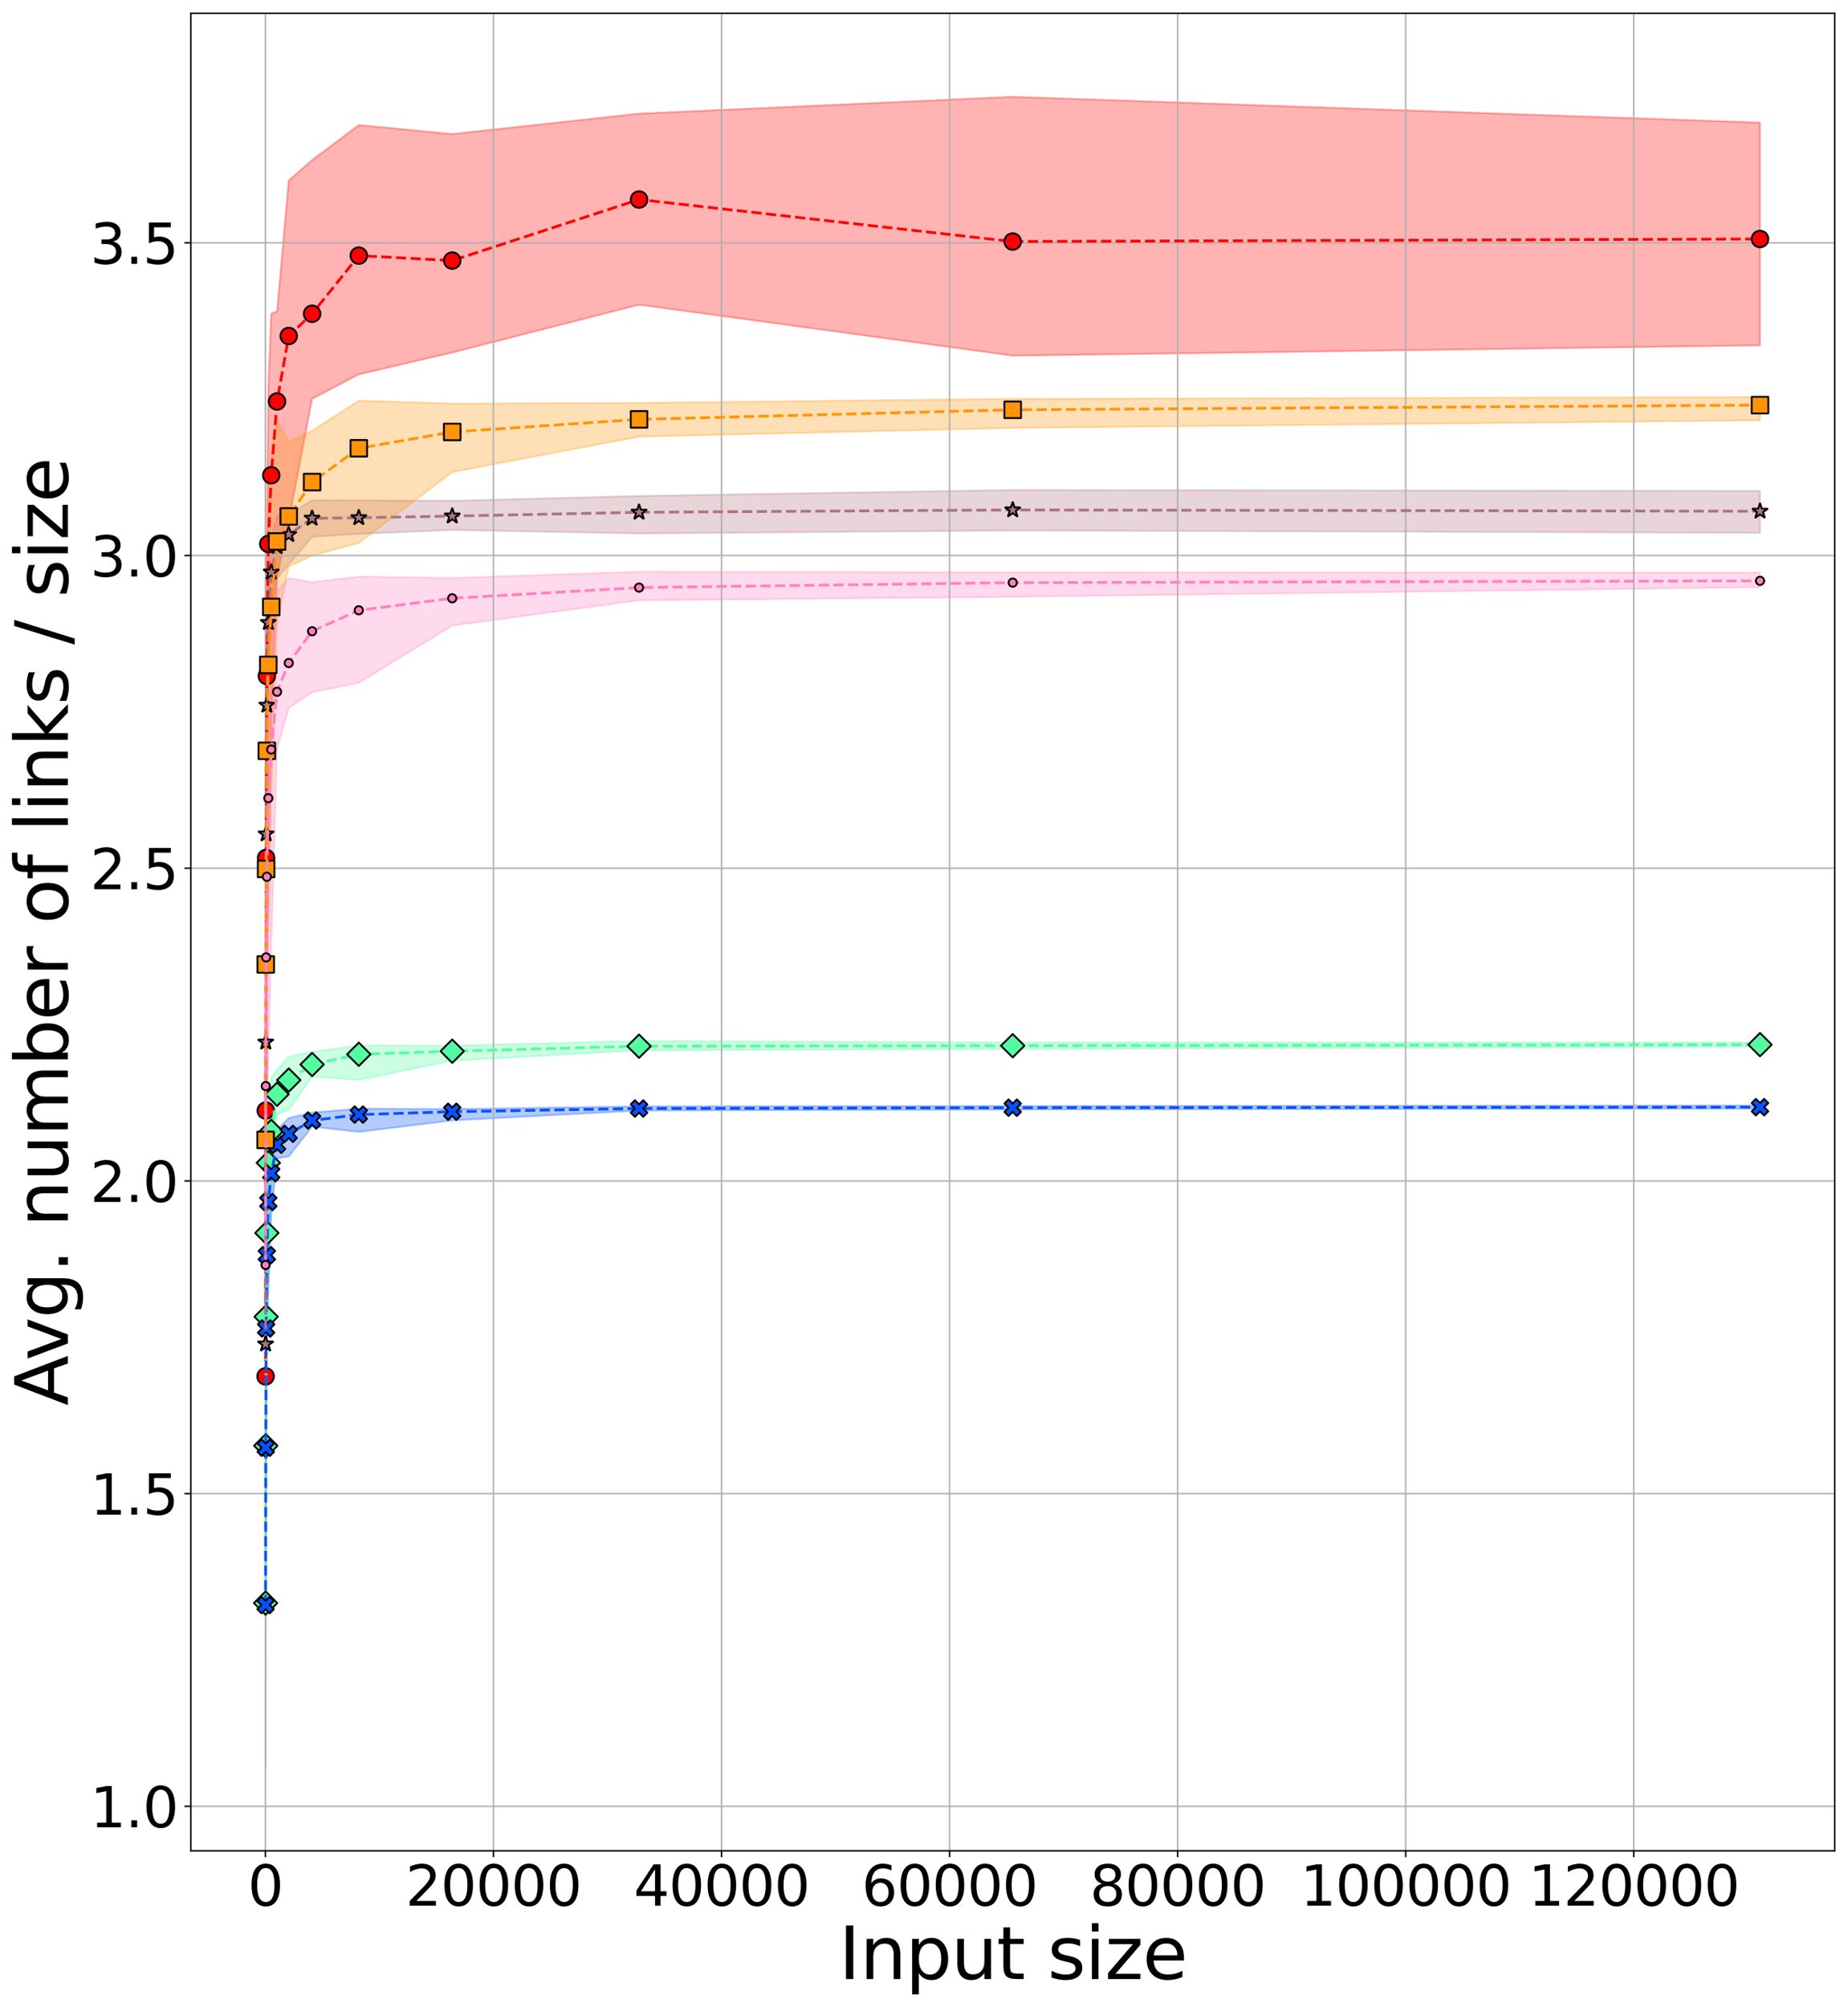 <?xml version="1.0" encoding="utf-8" standalone="no"?>
<!DOCTYPE svg PUBLIC "-//W3C//DTD SVG 1.1//EN"
  "http://www.w3.org/Graphics/SVG/1.1/DTD/svg11.dtd">
<svg height="1090.099pt" version="1.1" viewBox="0 0 1003.654 1090.099" width="1003.654pt" xmlns="http://www.w3.org/2000/svg" xmlns:xlink="http://www.w3.org/1999/xlink">
 <defs>
  <style type="text/css">*{stroke-linecap:butt;stroke-linejoin:round;}</style>
 </defs>
 <g id="figure_1">
  <g id="patch_1">
   <path d="M 0 1090.099 
L 1003.654 1090.099 
L 1003.654 0 
L 0 0 
z
" style="fill:#ffffff;"/>
  </g>
  <g id="axes_1">
   <g id="patch_2">
    <path d="M 103.654 1005.12 
L 996.454 1005.12 
L 996.454 7.2 
L 103.654 7.2 
z
" style="fill:#ffffff;"/>
   </g>
   <g id="PolyCollection_1">
    <defs>
     <path d="M 144.236 -448.759 
L 144.236 -215.251 
L 144.335 -278.935 
L 144.533 -374.461 
L 144.93 -557.552 
L 145.722 -618.582 
L 147.308 -699.514 
L 150.478 -776.465 
L 156.82 -807.312 
L 169.504 -873.484 
L 194.87 -886.793 
L 245.604 -898.63 
L 347.071 -924.605 
L 550.005 -896.93 
L 955.872 -902.548 
L 955.872 -1023.523 
L 955.872 -1023.523 
L 550.005 -1037.539 
L 347.071 -1028.402 
L 245.604 -1017.311 
L 194.87 -1022.204 
L 169.504 -1003.173 
L 156.82 -992.062 
L 150.478 -921.081 
L 147.308 -919.754 
L 145.722 -879.951 
L 144.93 -796.366 
L 144.533 -730.029 
L 144.335 -607.968 
L 144.236 -448.759 
z
" id="m9355adbc4a" style="stroke:#fe0002;stroke-opacity:0.3;"/>
    </defs>
    <g clip-path="url(#pcbaaff3a1e)">
     <use style="fill:#fe0002;fill-opacity:0.3;stroke:#fe0002;stroke-opacity:0.3;" x="0" xlink:href="#m9355adbc4a" y="1090.099"/>
    </g>
   </g>
   <g id="PolyCollection_2">
    <defs>
     <path d="M 144.236 -300.163 
L 144.236 -130.339 
L 144.335 -215.251 
L 144.533 -305.47 
L 144.93 -371.807 
L 145.722 -400.996 
L 147.308 -442.125 
L 150.478 -485.244 
L 156.82 -487.234 
L 169.504 -505.477 
L 194.87 -503.611 
L 245.604 -514.059 
L 347.071 -519.677 
L 550.005 -520.413 
L 955.872 -521.699 
L 955.872 -523.95 
L 955.872 -523.95 
L 550.005 -523.953 
L 347.071 -524.777 
L 245.604 -522.227 
L 194.87 -522.31 
L 169.504 -518.827 
L 156.82 -516.257 
L 150.478 -509.126 
L 147.308 -505.145 
L 145.722 -488.561 
L 144.93 -459.372 
L 144.533 -416.917 
L 144.335 -353.233 
L 144.236 -300.163 
z
" id="m1fe9b29bbb" style="stroke:#53fca1;stroke-opacity:0.3;"/>
    </defs>
    <g clip-path="url(#pcbaaff3a1e)">
     <use style="fill:#53fca1;fill-opacity:0.3;stroke:#53fca1;stroke-opacity:0.3;" x="0" xlink:href="#m1fe9b29bbb" y="1090.099"/>
    </g>
   </g>
   <g id="PolyCollection_3">
    <defs>
     <path d="M 144.236 -278.935 
L 144.236 -130.339 
L 144.335 -215.251 
L 144.533 -305.47 
L 144.93 -366.5 
L 145.722 -387.728 
L 147.308 -430.184 
L 150.478 -461.031 
L 156.82 -462.026 
L 169.504 -478.279 
L 194.87 -475.376 
L 245.604 -481.616 
L 347.071 -486.975 
L 550.005 -487.53 
L 955.872 -488.061 
L 955.872 -489.75 
L 955.872 -489.75 
L 550.005 -489.458 
L 347.071 -489.255 
L 245.604 -487.773 
L 194.87 -488.022 
L 169.504 -485.907 
L 156.82 -482.922 
L 150.478 -476.62 
L 147.308 -473.967 
L 145.722 -456.719 
L 144.93 -443.452 
L 144.533 -395.689 
L 144.335 -353.233 
L 144.236 -278.935 
z
" id="m3654553b6e" style="stroke:#0652ff;stroke-opacity:0.3;"/>
    </defs>
    <g clip-path="url(#pcbaaff3a1e)">
     <use style="fill:#0652ff;fill-opacity:0.3;stroke:#0652ff;stroke-opacity:0.3;" x="0" xlink:href="#m3654553b6e" y="1090.099"/>
    </g>
   </g>
   <g id="PolyCollection_4">
    <defs>
     <path d="M 144.236 -416.917 
L 144.236 -278.935 
L 144.335 -485.907 
L 144.533 -584.087 
L 144.93 -675.632 
L 145.722 -727.376 
L 147.308 -757.891 
L 150.478 -775.968 
L 156.82 -783.514 
L 169.504 -798.522 
L 194.87 -800.16 
L 245.604 -802.295 
L 347.071 -800.388 
L 550.005 -802.018 
L 955.872 -800.741 
L 955.872 -823.495 
L 955.872 -823.495 
L 550.005 -823.99 
L 347.071 -820.766 
L 245.604 -818.102 
L 194.87 -818.361 
L 169.504 -818.424 
L 156.82 -810.878 
L 150.478 -809.966 
L 147.308 -797.361 
L 145.722 -777.129 
L 144.93 -737.989 
L 144.533 -671.652 
L 144.335 -576.126 
L 144.236 -416.917 
z
" id="m30d0e0763e" style="stroke:#ae7181;stroke-opacity:0.3;"/>
    </defs>
    <g clip-path="url(#pcbaaff3a1e)">
     <use style="fill:#ae7181;fill-opacity:0.3;stroke:#ae7181;stroke-opacity:0.3;" x="0" xlink:href="#m30d0e0763e" y="1090.099"/>
    </g>
   </g>
   <g id="PolyCollection_5">
    <defs>
     <path d="M 144.236 -618.582 
L 144.236 -289.549 
L 144.335 -390.382 
L 144.533 -493.868 
L 144.93 -554.898 
L 145.722 -582.76 
L 147.308 -655.068 
L 150.478 -751.423 
L 156.82 -782.436 
L 169.504 -788.406 
L 194.87 -795.247 
L 245.604 -833.712 
L 347.071 -852.976 
L 550.005 -857.697 
L 955.872 -861.831 
L 955.872 -874.463 
L 955.872 -874.463 
L 550.005 -873.494 
L 347.071 -871.328 
L 245.604 -870.944 
L 194.87 -872.509 
L 169.504 -856.194 
L 156.82 -850.017 
L 150.478 -861.875 
L 147.308 -843.798 
L 145.722 -816.268 
L 144.93 -767.178 
L 144.533 -753.91 
L 144.335 -655.731 
L 144.236 -618.582 
z
" id="maf1f8c5980" style="stroke:#ff9408;stroke-opacity:0.3;"/>
    </defs>
    <g clip-path="url(#pcbaaff3a1e)">
     <use style="fill:#ff9408;fill-opacity:0.3;stroke:#ff9408;stroke-opacity:0.3;" x="0" xlink:href="#maf1f8c5980" y="1090.099"/>
    </g>
   </g>
   <g id="PolyCollection_6">
    <defs>
     <path d="M 144.236 -533.67 
L 144.236 -268.321 
L 144.335 -347.926 
L 144.533 -419.57 
L 144.93 -488.561 
L 145.722 -511.116 
L 147.308 -577.121 
L 150.478 -683.759 
L 156.82 -705.484 
L 169.504 -714.149 
L 194.87 -719.249 
L 245.604 -750.376 
L 347.071 -764.063 
L 550.005 -765.97 
L 955.872 -771.211 
L 955.872 -779.121 
L 955.872 -779.121 
L 550.005 -779.316 
L 347.071 -779.621 
L 245.604 -776.206 
L 194.87 -776.963 
L 169.504 -773.936 
L 156.82 -776.051 
L 150.478 -769.168 
L 147.308 -796.366 
L 145.722 -721.405 
L 144.93 -694.207 
L 144.533 -661.038 
L 144.335 -597.354 
L 144.236 -533.67 
z
" id="md003f95b04" style="stroke:#ff81c0;stroke-opacity:0.3;"/>
    </defs>
    <g clip-path="url(#pcbaaff3a1e)">
     <use style="fill:#ff81c0;fill-opacity:0.3;stroke:#ff81c0;stroke-opacity:0.3;" x="0" xlink:href="#md003f95b04" y="1090.099"/>
    </g>
   </g>
   <g id="matplotlib.axis_1">
    <g id="xtick_1">
     <g id="line2d_1">
      <path clip-path="url(#pcbaaff3a1e)" d="M 144.137 1005.12 
L 144.137 7.2 
" style="fill:none;stroke:#b0b0b0;stroke-linecap:square;stroke-width:0.8;"/>
     </g>
     <g id="line2d_2">
      <defs>
       <path d="M 0 0 
L 0 3.5 
" id="m2d116a897e" style="stroke:#000000;stroke-width:0.8;"/>
      </defs>
      <g>
       <use style="stroke:#000000;stroke-width:0.8;" x="144.137" xlink:href="#m2d116a897e" y="1005.12"/>
      </g>
     </g>
     <g id="text_1">
      <!-- 0 -->
      <g transform="translate(134.593 1034.915)scale(0.3 -0.3)">
       <defs>
        <path d="M 2034 4250 
Q 1547 4250 1301 3770 
Q 1056 3291 1056 2328 
Q 1056 1369 1301 889 
Q 1547 409 2034 409 
Q 2525 409 2770 889 
Q 3016 1369 3016 2328 
Q 3016 3291 2770 3770 
Q 2525 4250 2034 4250 
z
M 2034 4750 
Q 2819 4750 3233 4129 
Q 3647 3509 3647 2328 
Q 3647 1150 3233 529 
Q 2819 -91 2034 -91 
Q 1250 -91 836 529 
Q 422 1150 422 2328 
Q 422 3509 836 4129 
Q 1250 4750 2034 4750 
z
" id="DejaVuSans-30" transform="scale(0.016)"/>
       </defs>
       <use xlink:href="#DejaVuSans-30"/>
      </g>
     </g>
    </g>
    <g id="xtick_2">
     <g id="line2d_3">
      <path clip-path="url(#pcbaaff3a1e)" d="M 267.998 1005.12 
L 267.998 7.2 
" style="fill:none;stroke:#b0b0b0;stroke-linecap:square;stroke-width:0.8;"/>
     </g>
     <g id="line2d_4">
      <g>
       <use style="stroke:#000000;stroke-width:0.8;" x="267.998" xlink:href="#m2d116a897e" y="1005.12"/>
      </g>
     </g>
     <g id="text_2">
      <!-- 20000 -->
      <g transform="translate(220.279 1034.915)scale(0.3 -0.3)">
       <defs>
        <path d="M 1228 531 
L 3431 531 
L 3431 0 
L 469 0 
L 469 531 
Q 828 903 1448 1529 
Q 2069 2156 2228 2338 
Q 2531 2678 2651 2914 
Q 2772 3150 2772 3378 
Q 2772 3750 2511 3984 
Q 2250 4219 1831 4219 
Q 1534 4219 1204 4116 
Q 875 4013 500 3803 
L 500 4441 
Q 881 4594 1212 4672 
Q 1544 4750 1819 4750 
Q 2544 4750 2975 4387 
Q 3406 4025 3406 3419 
Q 3406 3131 3298 2873 
Q 3191 2616 2906 2266 
Q 2828 2175 2409 1742 
Q 1991 1309 1228 531 
z
" id="DejaVuSans-32" transform="scale(0.016)"/>
       </defs>
       <use xlink:href="#DejaVuSans-32"/>
       <use x="63.623" xlink:href="#DejaVuSans-30"/>
       <use x="127.246" xlink:href="#DejaVuSans-30"/>
       <use x="190.869" xlink:href="#DejaVuSans-30"/>
       <use x="254.492" xlink:href="#DejaVuSans-30"/>
      </g>
     </g>
    </g>
    <g id="xtick_3">
     <g id="line2d_5">
      <path clip-path="url(#pcbaaff3a1e)" d="M 391.859 1005.12 
L 391.859 7.2 
" style="fill:none;stroke:#b0b0b0;stroke-linecap:square;stroke-width:0.8;"/>
     </g>
     <g id="line2d_6">
      <g>
       <use style="stroke:#000000;stroke-width:0.8;" x="391.859" xlink:href="#m2d116a897e" y="1005.12"/>
      </g>
     </g>
     <g id="text_3">
      <!-- 40000 -->
      <g transform="translate(344.14 1034.915)scale(0.3 -0.3)">
       <defs>
        <path d="M 2419 4116 
L 825 1625 
L 2419 1625 
L 2419 4116 
z
M 2253 4666 
L 3047 4666 
L 3047 1625 
L 3713 1625 
L 3713 1100 
L 3047 1100 
L 3047 0 
L 2419 0 
L 2419 1100 
L 313 1100 
L 313 1709 
L 2253 4666 
z
" id="DejaVuSans-34" transform="scale(0.016)"/>
       </defs>
       <use xlink:href="#DejaVuSans-34"/>
       <use x="63.623" xlink:href="#DejaVuSans-30"/>
       <use x="127.246" xlink:href="#DejaVuSans-30"/>
       <use x="190.869" xlink:href="#DejaVuSans-30"/>
       <use x="254.492" xlink:href="#DejaVuSans-30"/>
      </g>
     </g>
    </g>
    <g id="xtick_4">
     <g id="line2d_7">
      <path clip-path="url(#pcbaaff3a1e)" d="M 515.72 1005.12 
L 515.72 7.2 
" style="fill:none;stroke:#b0b0b0;stroke-linecap:square;stroke-width:0.8;"/>
     </g>
     <g id="line2d_8">
      <g>
       <use style="stroke:#000000;stroke-width:0.8;" x="515.72" xlink:href="#m2d116a897e" y="1005.12"/>
      </g>
     </g>
     <g id="text_4">
      <!-- 60000 -->
      <g transform="translate(468.001 1034.915)scale(0.3 -0.3)">
       <defs>
        <path d="M 2113 2584 
Q 1688 2584 1439 2293 
Q 1191 2003 1191 1497 
Q 1191 994 1439 701 
Q 1688 409 2113 409 
Q 2538 409 2786 701 
Q 3034 994 3034 1497 
Q 3034 2003 2786 2293 
Q 2538 2584 2113 2584 
z
M 3366 4563 
L 3366 3988 
Q 3128 4100 2886 4159 
Q 2644 4219 2406 4219 
Q 1781 4219 1451 3797 
Q 1122 3375 1075 2522 
Q 1259 2794 1537 2939 
Q 1816 3084 2150 3084 
Q 2853 3084 3261 2657 
Q 3669 2231 3669 1497 
Q 3669 778 3244 343 
Q 2819 -91 2113 -91 
Q 1303 -91 875 529 
Q 447 1150 447 2328 
Q 447 3434 972 4092 
Q 1497 4750 2381 4750 
Q 2619 4750 2861 4703 
Q 3103 4656 3366 4563 
z
" id="DejaVuSans-36" transform="scale(0.016)"/>
       </defs>
       <use xlink:href="#DejaVuSans-36"/>
       <use x="63.623" xlink:href="#DejaVuSans-30"/>
       <use x="127.246" xlink:href="#DejaVuSans-30"/>
       <use x="190.869" xlink:href="#DejaVuSans-30"/>
       <use x="254.492" xlink:href="#DejaVuSans-30"/>
      </g>
     </g>
    </g>
    <g id="xtick_5">
     <g id="line2d_9">
      <path clip-path="url(#pcbaaff3a1e)" d="M 639.581 1005.12 
L 639.581 7.2 
" style="fill:none;stroke:#b0b0b0;stroke-linecap:square;stroke-width:0.8;"/>
     </g>
     <g id="line2d_10">
      <g>
       <use style="stroke:#000000;stroke-width:0.8;" x="639.581" xlink:href="#m2d116a897e" y="1005.12"/>
      </g>
     </g>
     <g id="text_5">
      <!-- 80000 -->
      <g transform="translate(591.862 1034.915)scale(0.3 -0.3)">
       <defs>
        <path d="M 2034 2216 
Q 1584 2216 1326 1975 
Q 1069 1734 1069 1313 
Q 1069 891 1326 650 
Q 1584 409 2034 409 
Q 2484 409 2743 651 
Q 3003 894 3003 1313 
Q 3003 1734 2745 1975 
Q 2488 2216 2034 2216 
z
M 1403 2484 
Q 997 2584 770 2862 
Q 544 3141 544 3541 
Q 544 4100 942 4425 
Q 1341 4750 2034 4750 
Q 2731 4750 3128 4425 
Q 3525 4100 3525 3541 
Q 3525 3141 3298 2862 
Q 3072 2584 2669 2484 
Q 3125 2378 3379 2068 
Q 3634 1759 3634 1313 
Q 3634 634 3220 271 
Q 2806 -91 2034 -91 
Q 1263 -91 848 271 
Q 434 634 434 1313 
Q 434 1759 690 2068 
Q 947 2378 1403 2484 
z
M 1172 3481 
Q 1172 3119 1398 2916 
Q 1625 2713 2034 2713 
Q 2441 2713 2670 2916 
Q 2900 3119 2900 3481 
Q 2900 3844 2670 4047 
Q 2441 4250 2034 4250 
Q 1625 4250 1398 4047 
Q 1172 3844 1172 3481 
z
" id="DejaVuSans-38" transform="scale(0.016)"/>
       </defs>
       <use xlink:href="#DejaVuSans-38"/>
       <use x="63.623" xlink:href="#DejaVuSans-30"/>
       <use x="127.246" xlink:href="#DejaVuSans-30"/>
       <use x="190.869" xlink:href="#DejaVuSans-30"/>
       <use x="254.492" xlink:href="#DejaVuSans-30"/>
      </g>
     </g>
    </g>
    <g id="xtick_6">
     <g id="line2d_11">
      <path clip-path="url(#pcbaaff3a1e)" d="M 763.442 1005.12 
L 763.442 7.2 
" style="fill:none;stroke:#b0b0b0;stroke-linecap:square;stroke-width:0.8;"/>
     </g>
     <g id="line2d_12">
      <g>
       <use style="stroke:#000000;stroke-width:0.8;" x="763.442" xlink:href="#m2d116a897e" y="1005.12"/>
      </g>
     </g>
     <g id="text_6">
      <!-- 100000 -->
      <g transform="translate(706.179 1034.915)scale(0.3 -0.3)">
       <defs>
        <path d="M 794 531 
L 1825 531 
L 1825 4091 
L 703 3866 
L 703 4441 
L 1819 4666 
L 2450 4666 
L 2450 531 
L 3481 531 
L 3481 0 
L 794 0 
L 794 531 
z
" id="DejaVuSans-31" transform="scale(0.016)"/>
       </defs>
       <use xlink:href="#DejaVuSans-31"/>
       <use x="63.623" xlink:href="#DejaVuSans-30"/>
       <use x="127.246" xlink:href="#DejaVuSans-30"/>
       <use x="190.869" xlink:href="#DejaVuSans-30"/>
       <use x="254.492" xlink:href="#DejaVuSans-30"/>
       <use x="318.115" xlink:href="#DejaVuSans-30"/>
      </g>
     </g>
    </g>
    <g id="xtick_7">
     <g id="line2d_13">
      <path clip-path="url(#pcbaaff3a1e)" d="M 887.303 1005.12 
L 887.303 7.2 
" style="fill:none;stroke:#b0b0b0;stroke-linecap:square;stroke-width:0.8;"/>
     </g>
     <g id="line2d_14">
      <g>
       <use style="stroke:#000000;stroke-width:0.8;" x="887.303" xlink:href="#m2d116a897e" y="1005.12"/>
      </g>
     </g>
     <g id="text_7">
      <!-- 120000 -->
      <g transform="translate(830.04 1034.915)scale(0.3 -0.3)">
       <use xlink:href="#DejaVuSans-31"/>
       <use x="63.623" xlink:href="#DejaVuSans-32"/>
       <use x="127.246" xlink:href="#DejaVuSans-30"/>
       <use x="190.869" xlink:href="#DejaVuSans-30"/>
       <use x="254.492" xlink:href="#DejaVuSans-30"/>
       <use x="318.115" xlink:href="#DejaVuSans-30"/>
      </g>
     </g>
    </g>
    <g id="text_8">
     <!-- Input size -->
     <g transform="translate(455.555 1074.788)scale(0.39 -0.39)">
      <defs>
       <path d="M 628 4666 
L 1259 4666 
L 1259 0 
L 628 0 
L 628 4666 
z
" id="DejaVuSans-49" transform="scale(0.016)"/>
       <path d="M 3513 2113 
L 3513 0 
L 2938 0 
L 2938 2094 
Q 2938 2591 2744 2837 
Q 2550 3084 2163 3084 
Q 1697 3084 1428 2787 
Q 1159 2491 1159 1978 
L 1159 0 
L 581 0 
L 581 3500 
L 1159 3500 
L 1159 2956 
Q 1366 3272 1645 3428 
Q 1925 3584 2291 3584 
Q 2894 3584 3203 3211 
Q 3513 2838 3513 2113 
z
" id="DejaVuSans-6e" transform="scale(0.016)"/>
       <path d="M 1159 525 
L 1159 -1331 
L 581 -1331 
L 581 3500 
L 1159 3500 
L 1159 2969 
Q 1341 3281 1617 3432 
Q 1894 3584 2278 3584 
Q 2916 3584 3314 3078 
Q 3713 2572 3713 1747 
Q 3713 922 3314 415 
Q 2916 -91 2278 -91 
Q 1894 -91 1617 61 
Q 1341 213 1159 525 
z
M 3116 1747 
Q 3116 2381 2855 2742 
Q 2594 3103 2138 3103 
Q 1681 3103 1420 2742 
Q 1159 2381 1159 1747 
Q 1159 1113 1420 752 
Q 1681 391 2138 391 
Q 2594 391 2855 752 
Q 3116 1113 3116 1747 
z
" id="DejaVuSans-70" transform="scale(0.016)"/>
       <path d="M 544 1381 
L 544 3500 
L 1119 3500 
L 1119 1403 
Q 1119 906 1312 657 
Q 1506 409 1894 409 
Q 2359 409 2629 706 
Q 2900 1003 2900 1516 
L 2900 3500 
L 3475 3500 
L 3475 0 
L 2900 0 
L 2900 538 
Q 2691 219 2414 64 
Q 2138 -91 1772 -91 
Q 1169 -91 856 284 
Q 544 659 544 1381 
z
M 1991 3584 
L 1991 3584 
z
" id="DejaVuSans-75" transform="scale(0.016)"/>
       <path d="M 1172 4494 
L 1172 3500 
L 2356 3500 
L 2356 3053 
L 1172 3053 
L 1172 1153 
Q 1172 725 1289 603 
Q 1406 481 1766 481 
L 2356 481 
L 2356 0 
L 1766 0 
Q 1100 0 847 248 
Q 594 497 594 1153 
L 594 3053 
L 172 3053 
L 172 3500 
L 594 3500 
L 594 4494 
L 1172 4494 
z
" id="DejaVuSans-74" transform="scale(0.016)"/>
       <path id="DejaVuSans-20" transform="scale(0.016)"/>
       <path d="M 2834 3397 
L 2834 2853 
Q 2591 2978 2328 3040 
Q 2066 3103 1784 3103 
Q 1356 3103 1142 2972 
Q 928 2841 928 2578 
Q 928 2378 1081 2264 
Q 1234 2150 1697 2047 
L 1894 2003 
Q 2506 1872 2764 1633 
Q 3022 1394 3022 966 
Q 3022 478 2636 193 
Q 2250 -91 1575 -91 
Q 1294 -91 989 -36 
Q 684 19 347 128 
L 347 722 
Q 666 556 975 473 
Q 1284 391 1588 391 
Q 1994 391 2212 530 
Q 2431 669 2431 922 
Q 2431 1156 2273 1281 
Q 2116 1406 1581 1522 
L 1381 1569 
Q 847 1681 609 1914 
Q 372 2147 372 2553 
Q 372 3047 722 3315 
Q 1072 3584 1716 3584 
Q 2034 3584 2315 3537 
Q 2597 3491 2834 3397 
z
" id="DejaVuSans-73" transform="scale(0.016)"/>
       <path d="M 603 3500 
L 1178 3500 
L 1178 0 
L 603 0 
L 603 3500 
z
M 603 4863 
L 1178 4863 
L 1178 4134 
L 603 4134 
L 603 4863 
z
" id="DejaVuSans-69" transform="scale(0.016)"/>
       <path d="M 353 3500 
L 3084 3500 
L 3084 2975 
L 922 459 
L 3084 459 
L 3084 0 
L 275 0 
L 275 525 
L 2438 3041 
L 353 3041 
L 353 3500 
z
" id="DejaVuSans-7a" transform="scale(0.016)"/>
       <path d="M 3597 1894 
L 3597 1613 
L 953 1613 
Q 991 1019 1311 708 
Q 1631 397 2203 397 
Q 2534 397 2845 478 
Q 3156 559 3463 722 
L 3463 178 
Q 3153 47 2828 -22 
Q 2503 -91 2169 -91 
Q 1331 -91 842 396 
Q 353 884 353 1716 
Q 353 2575 817 3079 
Q 1281 3584 2069 3584 
Q 2775 3584 3186 3129 
Q 3597 2675 3597 1894 
z
M 3022 2063 
Q 3016 2534 2758 2815 
Q 2500 3097 2075 3097 
Q 1594 3097 1305 2825 
Q 1016 2553 972 2059 
L 3022 2063 
z
" id="DejaVuSans-65" transform="scale(0.016)"/>
      </defs>
      <use xlink:href="#DejaVuSans-49"/>
      <use x="29.492" xlink:href="#DejaVuSans-6e"/>
      <use x="92.871" xlink:href="#DejaVuSans-70"/>
      <use x="156.348" xlink:href="#DejaVuSans-75"/>
      <use x="219.727" xlink:href="#DejaVuSans-74"/>
      <use x="258.936" xlink:href="#DejaVuSans-20"/>
      <use x="290.723" xlink:href="#DejaVuSans-73"/>
      <use x="342.822" xlink:href="#DejaVuSans-69"/>
      <use x="370.605" xlink:href="#DejaVuSans-7a"/>
      <use x="423.096" xlink:href="#DejaVuSans-65"/>
     </g>
    </g>
   </g>
   <g id="matplotlib.axis_2">
    <g id="ytick_1">
     <g id="line2d_15">
      <path clip-path="url(#pcbaaff3a1e)" d="M 103.654 980.988 
L 996.454 980.988 
" style="fill:none;stroke:#b0b0b0;stroke-linecap:square;stroke-width:0.8;"/>
     </g>
     <g id="line2d_16">
      <defs>
       <path d="M 0 0 
L -3.5 0 
" id="m832f382e5a" style="stroke:#000000;stroke-width:0.8;"/>
      </defs>
      <g>
       <use style="stroke:#000000;stroke-width:0.8;" x="103.654" xlink:href="#m832f382e5a" y="980.988"/>
      </g>
     </g>
     <g id="text_9">
      <!-- 1.0 -->
      <g transform="translate(48.945 992.386)scale(0.3 -0.3)">
       <defs>
        <path d="M 684 794 
L 1344 794 
L 1344 0 
L 684 0 
L 684 794 
z
" id="DejaVuSans-2e" transform="scale(0.016)"/>
       </defs>
       <use xlink:href="#DejaVuSans-31"/>
       <use x="63.623" xlink:href="#DejaVuSans-2e"/>
       <use x="95.41" xlink:href="#DejaVuSans-30"/>
      </g>
     </g>
    </g>
    <g id="ytick_2">
     <g id="line2d_17">
      <path clip-path="url(#pcbaaff3a1e)" d="M 103.654 811.164 
L 996.454 811.164 
" style="fill:none;stroke:#b0b0b0;stroke-linecap:square;stroke-width:0.8;"/>
     </g>
     <g id="line2d_18">
      <g>
       <use style="stroke:#000000;stroke-width:0.8;" x="103.654" xlink:href="#m832f382e5a" y="811.164"/>
      </g>
     </g>
     <g id="text_10">
      <!-- 1.5 -->
      <g transform="translate(48.945 822.562)scale(0.3 -0.3)">
       <defs>
        <path d="M 691 4666 
L 3169 4666 
L 3169 4134 
L 1269 4134 
L 1269 2991 
Q 1406 3038 1543 3061 
Q 1681 3084 1819 3084 
Q 2600 3084 3056 2656 
Q 3513 2228 3513 1497 
Q 3513 744 3044 326 
Q 2575 -91 1722 -91 
Q 1428 -91 1123 -41 
Q 819 9 494 109 
L 494 744 
Q 775 591 1075 516 
Q 1375 441 1709 441 
Q 2250 441 2565 725 
Q 2881 1009 2881 1497 
Q 2881 1984 2565 2268 
Q 2250 2553 1709 2553 
Q 1456 2553 1204 2497 
Q 953 2441 691 2322 
L 691 4666 
z
" id="DejaVuSans-35" transform="scale(0.016)"/>
       </defs>
       <use xlink:href="#DejaVuSans-31"/>
       <use x="63.623" xlink:href="#DejaVuSans-2e"/>
       <use x="95.41" xlink:href="#DejaVuSans-35"/>
      </g>
     </g>
    </g>
    <g id="ytick_3">
     <g id="line2d_19">
      <path clip-path="url(#pcbaaff3a1e)" d="M 103.654 641.341 
L 996.454 641.341 
" style="fill:none;stroke:#b0b0b0;stroke-linecap:square;stroke-width:0.8;"/>
     </g>
     <g id="line2d_20">
      <g>
       <use style="stroke:#000000;stroke-width:0.8;" x="103.654" xlink:href="#m832f382e5a" y="641.341"/>
      </g>
     </g>
     <g id="text_11">
      <!-- 2.0 -->
      <g transform="translate(48.945 652.738)scale(0.3 -0.3)">
       <use xlink:href="#DejaVuSans-32"/>
       <use x="63.623" xlink:href="#DejaVuSans-2e"/>
       <use x="95.41" xlink:href="#DejaVuSans-30"/>
      </g>
     </g>
    </g>
    <g id="ytick_4">
     <g id="line2d_21">
      <path clip-path="url(#pcbaaff3a1e)" d="M 103.654 471.517 
L 996.454 471.517 
" style="fill:none;stroke:#b0b0b0;stroke-linecap:square;stroke-width:0.8;"/>
     </g>
     <g id="line2d_22">
      <g>
       <use style="stroke:#000000;stroke-width:0.8;" x="103.654" xlink:href="#m832f382e5a" y="471.517"/>
      </g>
     </g>
     <g id="text_12">
      <!-- 2.5 -->
      <g transform="translate(48.945 482.915)scale(0.3 -0.3)">
       <use xlink:href="#DejaVuSans-32"/>
       <use x="63.623" xlink:href="#DejaVuSans-2e"/>
       <use x="95.41" xlink:href="#DejaVuSans-35"/>
      </g>
     </g>
    </g>
    <g id="ytick_5">
     <g id="line2d_23">
      <path clip-path="url(#pcbaaff3a1e)" d="M 103.654 301.693 
L 996.454 301.693 
" style="fill:none;stroke:#b0b0b0;stroke-linecap:square;stroke-width:0.8;"/>
     </g>
     <g id="line2d_24">
      <g>
       <use style="stroke:#000000;stroke-width:0.8;" x="103.654" xlink:href="#m832f382e5a" y="301.693"/>
      </g>
     </g>
     <g id="text_13">
      <!-- 3.0 -->
      <g transform="translate(48.945 313.091)scale(0.3 -0.3)">
       <defs>
        <path d="M 2597 2516 
Q 3050 2419 3304 2112 
Q 3559 1806 3559 1356 
Q 3559 666 3084 287 
Q 2609 -91 1734 -91 
Q 1441 -91 1130 -33 
Q 819 25 488 141 
L 488 750 
Q 750 597 1062 519 
Q 1375 441 1716 441 
Q 2309 441 2620 675 
Q 2931 909 2931 1356 
Q 2931 1769 2642 2001 
Q 2353 2234 1838 2234 
L 1294 2234 
L 1294 2753 
L 1863 2753 
Q 2328 2753 2575 2939 
Q 2822 3125 2822 3475 
Q 2822 3834 2567 4026 
Q 2313 4219 1838 4219 
Q 1578 4219 1281 4162 
Q 984 4106 628 3988 
L 628 4550 
Q 988 4650 1302 4700 
Q 1616 4750 1894 4750 
Q 2613 4750 3031 4423 
Q 3450 4097 3450 3541 
Q 3450 3153 3228 2886 
Q 3006 2619 2597 2516 
z
" id="DejaVuSans-33" transform="scale(0.016)"/>
       </defs>
       <use xlink:href="#DejaVuSans-33"/>
       <use x="63.623" xlink:href="#DejaVuSans-2e"/>
       <use x="95.41" xlink:href="#DejaVuSans-30"/>
      </g>
     </g>
    </g>
    <g id="ytick_6">
     <g id="line2d_25">
      <path clip-path="url(#pcbaaff3a1e)" d="M 103.654 131.869 
L 996.454 131.869 
" style="fill:none;stroke:#b0b0b0;stroke-linecap:square;stroke-width:0.8;"/>
     </g>
     <g id="line2d_26">
      <g>
       <use style="stroke:#000000;stroke-width:0.8;" x="103.654" xlink:href="#m832f382e5a" y="131.869"/>
      </g>
     </g>
     <g id="text_14">
      <!-- 3.5 -->
      <g transform="translate(48.945 143.267)scale(0.3 -0.3)">
       <use xlink:href="#DejaVuSans-33"/>
       <use x="63.623" xlink:href="#DejaVuSans-2e"/>
       <use x="95.41" xlink:href="#DejaVuSans-35"/>
      </g>
     </g>
    </g>
    <g id="text_15">
     <!-- Avg. number of links / size -->
     <g transform="translate(36.834 763.38)rotate(-90)scale(0.39 -0.39)">
      <defs>
       <path d="M 2188 4044 
L 1331 1722 
L 3047 1722 
L 2188 4044 
z
M 1831 4666 
L 2547 4666 
L 4325 0 
L 3669 0 
L 3244 1197 
L 1141 1197 
L 716 0 
L 50 0 
L 1831 4666 
z
" id="DejaVuSans-41" transform="scale(0.016)"/>
       <path d="M 191 3500 
L 800 3500 
L 1894 563 
L 2988 3500 
L 3597 3500 
L 2284 0 
L 1503 0 
L 191 3500 
z
" id="DejaVuSans-76" transform="scale(0.016)"/>
       <path d="M 2906 1791 
Q 2906 2416 2648 2759 
Q 2391 3103 1925 3103 
Q 1463 3103 1205 2759 
Q 947 2416 947 1791 
Q 947 1169 1205 825 
Q 1463 481 1925 481 
Q 2391 481 2648 825 
Q 2906 1169 2906 1791 
z
M 3481 434 
Q 3481 -459 3084 -895 
Q 2688 -1331 1869 -1331 
Q 1566 -1331 1297 -1286 
Q 1028 -1241 775 -1147 
L 775 -588 
Q 1028 -725 1275 -790 
Q 1522 -856 1778 -856 
Q 2344 -856 2625 -561 
Q 2906 -266 2906 331 
L 2906 616 
Q 2728 306 2450 153 
Q 2172 0 1784 0 
Q 1141 0 747 490 
Q 353 981 353 1791 
Q 353 2603 747 3093 
Q 1141 3584 1784 3584 
Q 2172 3584 2450 3431 
Q 2728 3278 2906 2969 
L 2906 3500 
L 3481 3500 
L 3481 434 
z
" id="DejaVuSans-67" transform="scale(0.016)"/>
       <path d="M 3328 2828 
Q 3544 3216 3844 3400 
Q 4144 3584 4550 3584 
Q 5097 3584 5394 3201 
Q 5691 2819 5691 2113 
L 5691 0 
L 5113 0 
L 5113 2094 
Q 5113 2597 4934 2840 
Q 4756 3084 4391 3084 
Q 3944 3084 3684 2787 
Q 3425 2491 3425 1978 
L 3425 0 
L 2847 0 
L 2847 2094 
Q 2847 2600 2669 2842 
Q 2491 3084 2119 3084 
Q 1678 3084 1418 2786 
Q 1159 2488 1159 1978 
L 1159 0 
L 581 0 
L 581 3500 
L 1159 3500 
L 1159 2956 
Q 1356 3278 1631 3431 
Q 1906 3584 2284 3584 
Q 2666 3584 2933 3390 
Q 3200 3197 3328 2828 
z
" id="DejaVuSans-6d" transform="scale(0.016)"/>
       <path d="M 3116 1747 
Q 3116 2381 2855 2742 
Q 2594 3103 2138 3103 
Q 1681 3103 1420 2742 
Q 1159 2381 1159 1747 
Q 1159 1113 1420 752 
Q 1681 391 2138 391 
Q 2594 391 2855 752 
Q 3116 1113 3116 1747 
z
M 1159 2969 
Q 1341 3281 1617 3432 
Q 1894 3584 2278 3584 
Q 2916 3584 3314 3078 
Q 3713 2572 3713 1747 
Q 3713 922 3314 415 
Q 2916 -91 2278 -91 
Q 1894 -91 1617 61 
Q 1341 213 1159 525 
L 1159 0 
L 581 0 
L 581 4863 
L 1159 4863 
L 1159 2969 
z
" id="DejaVuSans-62" transform="scale(0.016)"/>
       <path d="M 2631 2963 
Q 2534 3019 2420 3045 
Q 2306 3072 2169 3072 
Q 1681 3072 1420 2755 
Q 1159 2438 1159 1844 
L 1159 0 
L 581 0 
L 581 3500 
L 1159 3500 
L 1159 2956 
Q 1341 3275 1631 3429 
Q 1922 3584 2338 3584 
Q 2397 3584 2469 3576 
Q 2541 3569 2628 3553 
L 2631 2963 
z
" id="DejaVuSans-72" transform="scale(0.016)"/>
       <path d="M 1959 3097 
Q 1497 3097 1228 2736 
Q 959 2375 959 1747 
Q 959 1119 1226 758 
Q 1494 397 1959 397 
Q 2419 397 2687 759 
Q 2956 1122 2956 1747 
Q 2956 2369 2687 2733 
Q 2419 3097 1959 3097 
z
M 1959 3584 
Q 2709 3584 3137 3096 
Q 3566 2609 3566 1747 
Q 3566 888 3137 398 
Q 2709 -91 1959 -91 
Q 1206 -91 779 398 
Q 353 888 353 1747 
Q 353 2609 779 3096 
Q 1206 3584 1959 3584 
z
" id="DejaVuSans-6f" transform="scale(0.016)"/>
       <path d="M 2375 4863 
L 2375 4384 
L 1825 4384 
Q 1516 4384 1395 4259 
Q 1275 4134 1275 3809 
L 1275 3500 
L 2222 3500 
L 2222 3053 
L 1275 3053 
L 1275 0 
L 697 0 
L 697 3053 
L 147 3053 
L 147 3500 
L 697 3500 
L 697 3744 
Q 697 4328 969 4595 
Q 1241 4863 1831 4863 
L 2375 4863 
z
" id="DejaVuSans-66" transform="scale(0.016)"/>
       <path d="M 603 4863 
L 1178 4863 
L 1178 0 
L 603 0 
L 603 4863 
z
" id="DejaVuSans-6c" transform="scale(0.016)"/>
       <path d="M 581 4863 
L 1159 4863 
L 1159 1991 
L 2875 3500 
L 3609 3500 
L 1753 1863 
L 3688 0 
L 2938 0 
L 1159 1709 
L 1159 0 
L 581 0 
L 581 4863 
z
" id="DejaVuSans-6b" transform="scale(0.016)"/>
       <path d="M 1625 4666 
L 2156 4666 
L 531 -594 
L 0 -594 
L 1625 4666 
z
" id="DejaVuSans-2f" transform="scale(0.016)"/>
      </defs>
      <use xlink:href="#DejaVuSans-41"/>
      <use x="62.533" xlink:href="#DejaVuSans-76"/>
      <use x="121.713" xlink:href="#DejaVuSans-67"/>
      <use x="185.189" xlink:href="#DejaVuSans-2e"/>
      <use x="216.977" xlink:href="#DejaVuSans-20"/>
      <use x="248.764" xlink:href="#DejaVuSans-6e"/>
      <use x="312.143" xlink:href="#DejaVuSans-75"/>
      <use x="375.521" xlink:href="#DejaVuSans-6d"/>
      <use x="472.934" xlink:href="#DejaVuSans-62"/>
      <use x="536.41" xlink:href="#DejaVuSans-65"/>
      <use x="597.934" xlink:href="#DejaVuSans-72"/>
      <use x="639.047" xlink:href="#DejaVuSans-20"/>
      <use x="670.834" xlink:href="#DejaVuSans-6f"/>
      <use x="732.016" xlink:href="#DejaVuSans-66"/>
      <use x="767.221" xlink:href="#DejaVuSans-20"/>
      <use x="799.008" xlink:href="#DejaVuSans-6c"/>
      <use x="826.791" xlink:href="#DejaVuSans-69"/>
      <use x="854.574" xlink:href="#DejaVuSans-6e"/>
      <use x="917.953" xlink:href="#DejaVuSans-6b"/>
      <use x="975.863" xlink:href="#DejaVuSans-73"/>
      <use x="1027.963" xlink:href="#DejaVuSans-20"/>
      <use x="1059.75" xlink:href="#DejaVuSans-2f"/>
      <use x="1093.441" xlink:href="#DejaVuSans-20"/>
      <use x="1125.229" xlink:href="#DejaVuSans-73"/>
      <use x="1177.328" xlink:href="#DejaVuSans-69"/>
      <use x="1205.111" xlink:href="#DejaVuSans-7a"/>
      <use x="1257.602" xlink:href="#DejaVuSans-65"/>
     </g>
    </g>
   </g>
   <g id="line2d_27">
    <path clip-path="url(#pcbaaff3a1e)" d="M 144.236 747.48 
L 144.335 603.13 
L 144.533 465.945 
L 144.93 367.102 
L 145.722 295.391 
L 147.308 258.109 
L 150.478 218.025 
L 156.82 182.477 
L 169.504 170.399 
L 194.87 138.825 
L 245.604 141.522 
L 347.071 108.359 
L 550.005 131.185 
L 955.872 129.802 
" style="fill:none;stroke:#fe0002;stroke-dasharray:5.55,2.4;stroke-dashoffset:0;stroke-width:1.5;"/>
    <defs>
     <path d="M 0 4.5 
C 1.193 4.5 2.338 4.026 3.182 3.182 
C 4.026 2.338 4.5 1.193 4.5 0 
C 4.5 -1.193 4.026 -2.338 3.182 -3.182 
C 2.338 -4.026 1.193 -4.5 0 -4.5 
C -1.193 -4.5 -2.338 -4.026 -3.182 -3.182 
C -4.026 -2.338 -4.5 -1.193 -4.5 0 
C -4.5 1.193 -4.026 2.338 -3.182 3.182 
C -2.338 4.026 -1.193 4.5 0 4.5 
z
" id="m1633f7367f" style="stroke:#000000;"/>
    </defs>
    <g clip-path="url(#pcbaaff3a1e)">
     <use style="fill:#fe0002;stroke:#000000;" x="144.236" xlink:href="#m1633f7367f" y="747.48"/>
     <use style="fill:#fe0002;stroke:#000000;" x="144.335" xlink:href="#m1633f7367f" y="603.13"/>
     <use style="fill:#fe0002;stroke:#000000;" x="144.533" xlink:href="#m1633f7367f" y="465.945"/>
     <use style="fill:#fe0002;stroke:#000000;" x="144.93" xlink:href="#m1633f7367f" y="367.102"/>
     <use style="fill:#fe0002;stroke:#000000;" x="145.722" xlink:href="#m1633f7367f" y="295.391"/>
     <use style="fill:#fe0002;stroke:#000000;" x="147.308" xlink:href="#m1633f7367f" y="258.109"/>
     <use style="fill:#fe0002;stroke:#000000;" x="150.478" xlink:href="#m1633f7367f" y="218.025"/>
     <use style="fill:#fe0002;stroke:#000000;" x="156.82" xlink:href="#m1633f7367f" y="182.477"/>
     <use style="fill:#fe0002;stroke:#000000;" x="169.504" xlink:href="#m1633f7367f" y="170.399"/>
     <use style="fill:#fe0002;stroke:#000000;" x="194.87" xlink:href="#m1633f7367f" y="138.825"/>
     <use style="fill:#fe0002;stroke:#000000;" x="245.604" xlink:href="#m1633f7367f" y="141.522"/>
     <use style="fill:#fe0002;stroke:#000000;" x="347.071" xlink:href="#m1633f7367f" y="108.359"/>
     <use style="fill:#fe0002;stroke:#000000;" x="550.005" xlink:href="#m1633f7367f" y="131.185"/>
     <use style="fill:#fe0002;stroke:#000000;" x="955.872" xlink:href="#m1633f7367f" y="129.802"/>
    </g>
   </g>
   <g id="line2d_28">
    <path clip-path="url(#pcbaaff3a1e)" d="M 144.236 870.603 
L 144.335 785.16 
L 144.533 715.108 
L 144.93 669.6 
L 145.722 631.523 
L 147.308 614.441 
L 150.478 594.258 
L 156.82 586.587 
L 169.504 578.117 
L 194.87 572.569 
L 245.604 570.891 
L 347.071 568.171 
L 550.005 567.92 
L 955.872 567.339 
" style="fill:none;stroke:#53fca1;stroke-dasharray:5.55,2.4;stroke-dashoffset:0;stroke-width:1.5;"/>
    <defs>
     <path d="M 0 6.364 
L 6.364 0 
L 0 -6.364 
L -6.364 0 
z
" id="ma9429ca891" style="stroke:#000000;stroke-linejoin:miter;"/>
    </defs>
    <g clip-path="url(#pcbaaff3a1e)">
     <use style="fill:#53fca1;stroke:#000000;stroke-linejoin:miter;" x="144.236" xlink:href="#ma9429ca891" y="870.603"/>
     <use style="fill:#53fca1;stroke:#000000;stroke-linejoin:miter;" x="144.335" xlink:href="#ma9429ca891" y="785.16"/>
     <use style="fill:#53fca1;stroke:#000000;stroke-linejoin:miter;" x="144.533" xlink:href="#ma9429ca891" y="715.108"/>
     <use style="fill:#53fca1;stroke:#000000;stroke-linejoin:miter;" x="144.93" xlink:href="#ma9429ca891" y="669.6"/>
     <use style="fill:#53fca1;stroke:#000000;stroke-linejoin:miter;" x="145.722" xlink:href="#ma9429ca891" y="631.523"/>
     <use style="fill:#53fca1;stroke:#000000;stroke-linejoin:miter;" x="147.308" xlink:href="#ma9429ca891" y="614.441"/>
     <use style="fill:#53fca1;stroke:#000000;stroke-linejoin:miter;" x="150.478" xlink:href="#ma9429ca891" y="594.258"/>
     <use style="fill:#53fca1;stroke:#000000;stroke-linejoin:miter;" x="156.82" xlink:href="#ma9429ca891" y="586.587"/>
     <use style="fill:#53fca1;stroke:#000000;stroke-linejoin:miter;" x="169.504" xlink:href="#ma9429ca891" y="578.117"/>
     <use style="fill:#53fca1;stroke:#000000;stroke-linejoin:miter;" x="194.87" xlink:href="#ma9429ca891" y="572.569"/>
     <use style="fill:#53fca1;stroke:#000000;stroke-linejoin:miter;" x="245.604" xlink:href="#ma9429ca891" y="570.891"/>
     <use style="fill:#53fca1;stroke:#000000;stroke-linejoin:miter;" x="347.071" xlink:href="#ma9429ca891" y="568.171"/>
     <use style="fill:#53fca1;stroke:#000000;stroke-linejoin:miter;" x="550.005" xlink:href="#ma9429ca891" y="567.92"/>
     <use style="fill:#53fca1;stroke:#000000;stroke-linejoin:miter;" x="955.872" xlink:href="#ma9429ca891" y="567.339"/>
    </g>
   </g>
   <g id="line2d_29">
    <path clip-path="url(#pcbaaff3a1e)" d="M 144.236 871.664 
L 144.335 786.221 
L 144.533 721.476 
L 144.93 681.674 
L 145.722 652.817 
L 147.308 637.194 
L 150.478 621.705 
L 156.82 615.767 
L 169.504 608.524 
L 194.87 605.317 
L 245.604 603.754 
L 347.071 602.017 
L 550.005 601.58 
L 955.872 601.283 
" style="fill:none;stroke:#0652ff;stroke-dasharray:5.55,2.4;stroke-dashoffset:0;stroke-width:1.5;"/>
    <defs>
     <path d="M -2.25 4.5 
L 0 2.25 
L 2.25 4.5 
L 4.5 2.25 
L 2.25 0 
L 4.5 -2.25 
L 2.25 -4.5 
L 0 -2.25 
L -2.25 -4.5 
L -4.5 -2.25 
L -2.25 0 
L -4.5 2.25 
z
" id="m4d7706b6af" style="stroke:#000000;stroke-linejoin:miter;"/>
    </defs>
    <g clip-path="url(#pcbaaff3a1e)">
     <use style="fill:#0652ff;stroke:#000000;stroke-linejoin:miter;" x="144.236" xlink:href="#m4d7706b6af" y="871.664"/>
     <use style="fill:#0652ff;stroke:#000000;stroke-linejoin:miter;" x="144.335" xlink:href="#m4d7706b6af" y="786.221"/>
     <use style="fill:#0652ff;stroke:#000000;stroke-linejoin:miter;" x="144.533" xlink:href="#m4d7706b6af" y="721.476"/>
     <use style="fill:#0652ff;stroke:#000000;stroke-linejoin:miter;" x="144.93" xlink:href="#m4d7706b6af" y="681.674"/>
     <use style="fill:#0652ff;stroke:#000000;stroke-linejoin:miter;" x="145.722" xlink:href="#m4d7706b6af" y="652.817"/>
     <use style="fill:#0652ff;stroke:#000000;stroke-linejoin:miter;" x="147.308" xlink:href="#m4d7706b6af" y="637.194"/>
     <use style="fill:#0652ff;stroke:#000000;stroke-linejoin:miter;" x="150.478" xlink:href="#m4d7706b6af" y="621.705"/>
     <use style="fill:#0652ff;stroke:#000000;stroke-linejoin:miter;" x="156.82" xlink:href="#m4d7706b6af" y="615.767"/>
     <use style="fill:#0652ff;stroke:#000000;stroke-linejoin:miter;" x="169.504" xlink:href="#m4d7706b6af" y="608.524"/>
     <use style="fill:#0652ff;stroke:#000000;stroke-linejoin:miter;" x="194.87" xlink:href="#m4d7706b6af" y="605.317"/>
     <use style="fill:#0652ff;stroke:#000000;stroke-linejoin:miter;" x="245.604" xlink:href="#m4d7706b6af" y="603.754"/>
     <use style="fill:#0652ff;stroke:#000000;stroke-linejoin:miter;" x="347.071" xlink:href="#m4d7706b6af" y="602.017"/>
     <use style="fill:#0652ff;stroke:#000000;stroke-linejoin:miter;" x="550.005" xlink:href="#m4d7706b6af" y="601.58"/>
     <use style="fill:#0652ff;stroke:#000000;stroke-linejoin:miter;" x="955.872" xlink:href="#m4d7706b6af" y="601.283"/>
    </g>
   </g>
   <g id="line2d_30">
    <path clip-path="url(#pcbaaff3a1e)" d="M 144.236 729.967 
L 144.335 565.981 
L 144.533 452.942 
L 144.93 383.023 
L 145.722 338.112 
L 147.308 310.732 
L 150.478 296.842 
L 156.82 290.345 
L 169.504 281.475 
L 194.87 281.175 
L 245.604 280.284 
L 347.071 278.216 
L 550.005 276.954 
L 955.872 277.639 
" style="fill:none;stroke:#ae7181;stroke-dasharray:5.55,2.4;stroke-dashoffset:0;stroke-width:1.5;"/>
    <defs>
     <path d="M 0 -4.5 
L -1.01 -1.391 
L -4.28 -1.391 
L -1.635 0.531 
L -2.645 3.641 
L -0 1.719 
L 2.645 3.641 
L 1.635 0.531 
L 4.28 -1.391 
L 1.01 -1.391 
z
" id="mc5b22d4e21" style="stroke:#000000;stroke-linejoin:bevel;"/>
    </defs>
    <g clip-path="url(#pcbaaff3a1e)">
     <use style="fill:#ae7181;stroke:#000000;stroke-linejoin:bevel;" x="144.236" xlink:href="#mc5b22d4e21" y="729.967"/>
     <use style="fill:#ae7181;stroke:#000000;stroke-linejoin:bevel;" x="144.335" xlink:href="#mc5b22d4e21" y="565.981"/>
     <use style="fill:#ae7181;stroke:#000000;stroke-linejoin:bevel;" x="144.533" xlink:href="#mc5b22d4e21" y="452.942"/>
     <use style="fill:#ae7181;stroke:#000000;stroke-linejoin:bevel;" x="144.93" xlink:href="#mc5b22d4e21" y="383.023"/>
     <use style="fill:#ae7181;stroke:#000000;stroke-linejoin:bevel;" x="145.722" xlink:href="#mc5b22d4e21" y="338.112"/>
     <use style="fill:#ae7181;stroke:#000000;stroke-linejoin:bevel;" x="147.308" xlink:href="#mc5b22d4e21" y="310.732"/>
     <use style="fill:#ae7181;stroke:#000000;stroke-linejoin:bevel;" x="150.478" xlink:href="#mc5b22d4e21" y="296.842"/>
     <use style="fill:#ae7181;stroke:#000000;stroke-linejoin:bevel;" x="156.82" xlink:href="#mc5b22d4e21" y="290.345"/>
     <use style="fill:#ae7181;stroke:#000000;stroke-linejoin:bevel;" x="169.504" xlink:href="#mc5b22d4e21" y="281.475"/>
     <use style="fill:#ae7181;stroke:#000000;stroke-linejoin:bevel;" x="194.87" xlink:href="#mc5b22d4e21" y="281.175"/>
     <use style="fill:#ae7181;stroke:#000000;stroke-linejoin:bevel;" x="245.604" xlink:href="#mc5b22d4e21" y="280.284"/>
     <use style="fill:#ae7181;stroke:#000000;stroke-linejoin:bevel;" x="347.071" xlink:href="#mc5b22d4e21" y="278.216"/>
     <use style="fill:#ae7181;stroke:#000000;stroke-linejoin:bevel;" x="550.005" xlink:href="#mc5b22d4e21" y="276.954"/>
     <use style="fill:#ae7181;stroke:#000000;stroke-linejoin:bevel;" x="955.872" xlink:href="#mc5b22d4e21" y="277.639"/>
    </g>
   </g>
   <g id="line2d_31">
    <path clip-path="url(#pcbaaff3a1e)" d="M 144.236 619.051 
L 144.335 523.791 
L 144.533 471.915 
L 144.93 407.767 
L 145.722 361.065 
L 147.308 329.605 
L 150.478 294.056 
L 156.82 280.478 
L 169.504 261.814 
L 194.87 243.455 
L 245.604 234.584 
L 347.071 227.771 
L 550.005 222.55 
L 955.872 220.016 
" style="fill:none;stroke:#ff9408;stroke-dasharray:5.55,2.4;stroke-dashoffset:0;stroke-width:1.5;"/>
    <defs>
     <path d="M -4.5 4.5 
L 4.5 4.5 
L 4.5 -4.5 
L -4.5 -4.5 
z
" id="mf5faf42c1e" style="stroke:#000000;stroke-linejoin:miter;"/>
    </defs>
    <g clip-path="url(#pcbaaff3a1e)">
     <use style="fill:#ff9408;stroke:#000000;stroke-linejoin:miter;" x="144.236" xlink:href="#mf5faf42c1e" y="619.051"/>
     <use style="fill:#ff9408;stroke:#000000;stroke-linejoin:miter;" x="144.335" xlink:href="#mf5faf42c1e" y="523.791"/>
     <use style="fill:#ff9408;stroke:#000000;stroke-linejoin:miter;" x="144.533" xlink:href="#mf5faf42c1e" y="471.915"/>
     <use style="fill:#ff9408;stroke:#000000;stroke-linejoin:miter;" x="144.93" xlink:href="#mf5faf42c1e" y="407.767"/>
     <use style="fill:#ff9408;stroke:#000000;stroke-linejoin:miter;" x="145.722" xlink:href="#mf5faf42c1e" y="361.065"/>
     <use style="fill:#ff9408;stroke:#000000;stroke-linejoin:miter;" x="147.308" xlink:href="#mf5faf42c1e" y="329.605"/>
     <use style="fill:#ff9408;stroke:#000000;stroke-linejoin:miter;" x="150.478" xlink:href="#mf5faf42c1e" y="294.056"/>
     <use style="fill:#ff9408;stroke:#000000;stroke-linejoin:miter;" x="156.82" xlink:href="#mf5faf42c1e" y="280.478"/>
     <use style="fill:#ff9408;stroke:#000000;stroke-linejoin:miter;" x="169.504" xlink:href="#mf5faf42c1e" y="261.814"/>
     <use style="fill:#ff9408;stroke:#000000;stroke-linejoin:miter;" x="194.87" xlink:href="#mf5faf42c1e" y="243.455"/>
     <use style="fill:#ff9408;stroke:#000000;stroke-linejoin:miter;" x="245.604" xlink:href="#mf5faf42c1e" y="234.584"/>
     <use style="fill:#ff9408;stroke:#000000;stroke-linejoin:miter;" x="347.071" xlink:href="#mf5faf42c1e" y="227.771"/>
     <use style="fill:#ff9408;stroke:#000000;stroke-linejoin:miter;" x="550.005" xlink:href="#mf5faf42c1e" y="222.55"/>
     <use style="fill:#ff9408;stroke:#000000;stroke-linejoin:miter;" x="955.872" xlink:href="#mf5faf42c1e" y="220.016"/>
    </g>
   </g>
   <g id="line2d_32">
    <path clip-path="url(#pcbaaff3a1e)" d="M 144.236 686.981 
L 144.335 589.863 
L 144.533 519.943 
L 144.93 476.16 
L 145.722 433.472 
L 147.308 407.07 
L 150.478 375.701 
L 156.82 360.082 
L 169.504 342.806 
L 194.87 331.441 
L 245.604 324.921 
L 347.071 319.106 
L 550.005 316.427 
L 955.872 315.451 
" style="fill:none;stroke:#ff81c0;stroke-dasharray:5.55,2.4;stroke-dashoffset:0;stroke-width:1.5;"/>
    <defs>
     <path d="M 0 2.25 
C 0.597 2.25 1.169 2.013 1.591 1.591 
C 2.013 1.169 2.25 0.597 2.25 0 
C 2.25 -0.597 2.013 -1.169 1.591 -1.591 
C 1.169 -2.013 0.597 -2.25 0 -2.25 
C -0.597 -2.25 -1.169 -2.013 -1.591 -1.591 
C -2.013 -1.169 -2.25 -0.597 -2.25 0 
C -2.25 0.597 -2.013 1.169 -1.591 1.591 
C -1.169 2.013 -0.597 2.25 0 2.25 
z
" id="m5ef8130679" style="stroke:#000000;"/>
    </defs>
    <g clip-path="url(#pcbaaff3a1e)">
     <use style="fill:#ff81c0;stroke:#000000;" x="144.236" xlink:href="#m5ef8130679" y="686.981"/>
     <use style="fill:#ff81c0;stroke:#000000;" x="144.335" xlink:href="#m5ef8130679" y="589.863"/>
     <use style="fill:#ff81c0;stroke:#000000;" x="144.533" xlink:href="#m5ef8130679" y="519.943"/>
     <use style="fill:#ff81c0;stroke:#000000;" x="144.93" xlink:href="#m5ef8130679" y="476.16"/>
     <use style="fill:#ff81c0;stroke:#000000;" x="145.722" xlink:href="#m5ef8130679" y="433.472"/>
     <use style="fill:#ff81c0;stroke:#000000;" x="147.308" xlink:href="#m5ef8130679" y="407.07"/>
     <use style="fill:#ff81c0;stroke:#000000;" x="150.478" xlink:href="#m5ef8130679" y="375.701"/>
     <use style="fill:#ff81c0;stroke:#000000;" x="156.82" xlink:href="#m5ef8130679" y="360.082"/>
     <use style="fill:#ff81c0;stroke:#000000;" x="169.504" xlink:href="#m5ef8130679" y="342.806"/>
     <use style="fill:#ff81c0;stroke:#000000;" x="194.87" xlink:href="#m5ef8130679" y="331.441"/>
     <use style="fill:#ff81c0;stroke:#000000;" x="245.604" xlink:href="#m5ef8130679" y="324.921"/>
     <use style="fill:#ff81c0;stroke:#000000;" x="347.071" xlink:href="#m5ef8130679" y="319.106"/>
     <use style="fill:#ff81c0;stroke:#000000;" x="550.005" xlink:href="#m5ef8130679" y="316.427"/>
     <use style="fill:#ff81c0;stroke:#000000;" x="955.872" xlink:href="#m5ef8130679" y="315.451"/>
    </g>
   </g>
   <g id="patch_3">
    <path d="M 103.654 1005.12 
L 103.654 7.2 
" style="fill:none;stroke:#000000;stroke-linecap:square;stroke-linejoin:miter;stroke-width:0.8;"/>
   </g>
   <g id="patch_4">
    <path d="M 996.454 1005.12 
L 996.454 7.2 
" style="fill:none;stroke:#000000;stroke-linecap:square;stroke-linejoin:miter;stroke-width:0.8;"/>
   </g>
   <g id="patch_5">
    <path d="M 103.654 1005.12 
L 996.454 1005.12 
" style="fill:none;stroke:#000000;stroke-linecap:square;stroke-linejoin:miter;stroke-width:0.8;"/>
   </g>
   <g id="patch_6">
    <path d="M 103.654 7.2 
L 996.454 7.2 
" style="fill:none;stroke:#000000;stroke-linecap:square;stroke-linejoin:miter;stroke-width:0.8;"/>
   </g>
  </g>
 </g>
 <defs>
  <clipPath id="pcbaaff3a1e">
   <rect height="997.92" width="892.8" x="103.654" y="7.2"/>
  </clipPath>
 </defs>
</svg>
